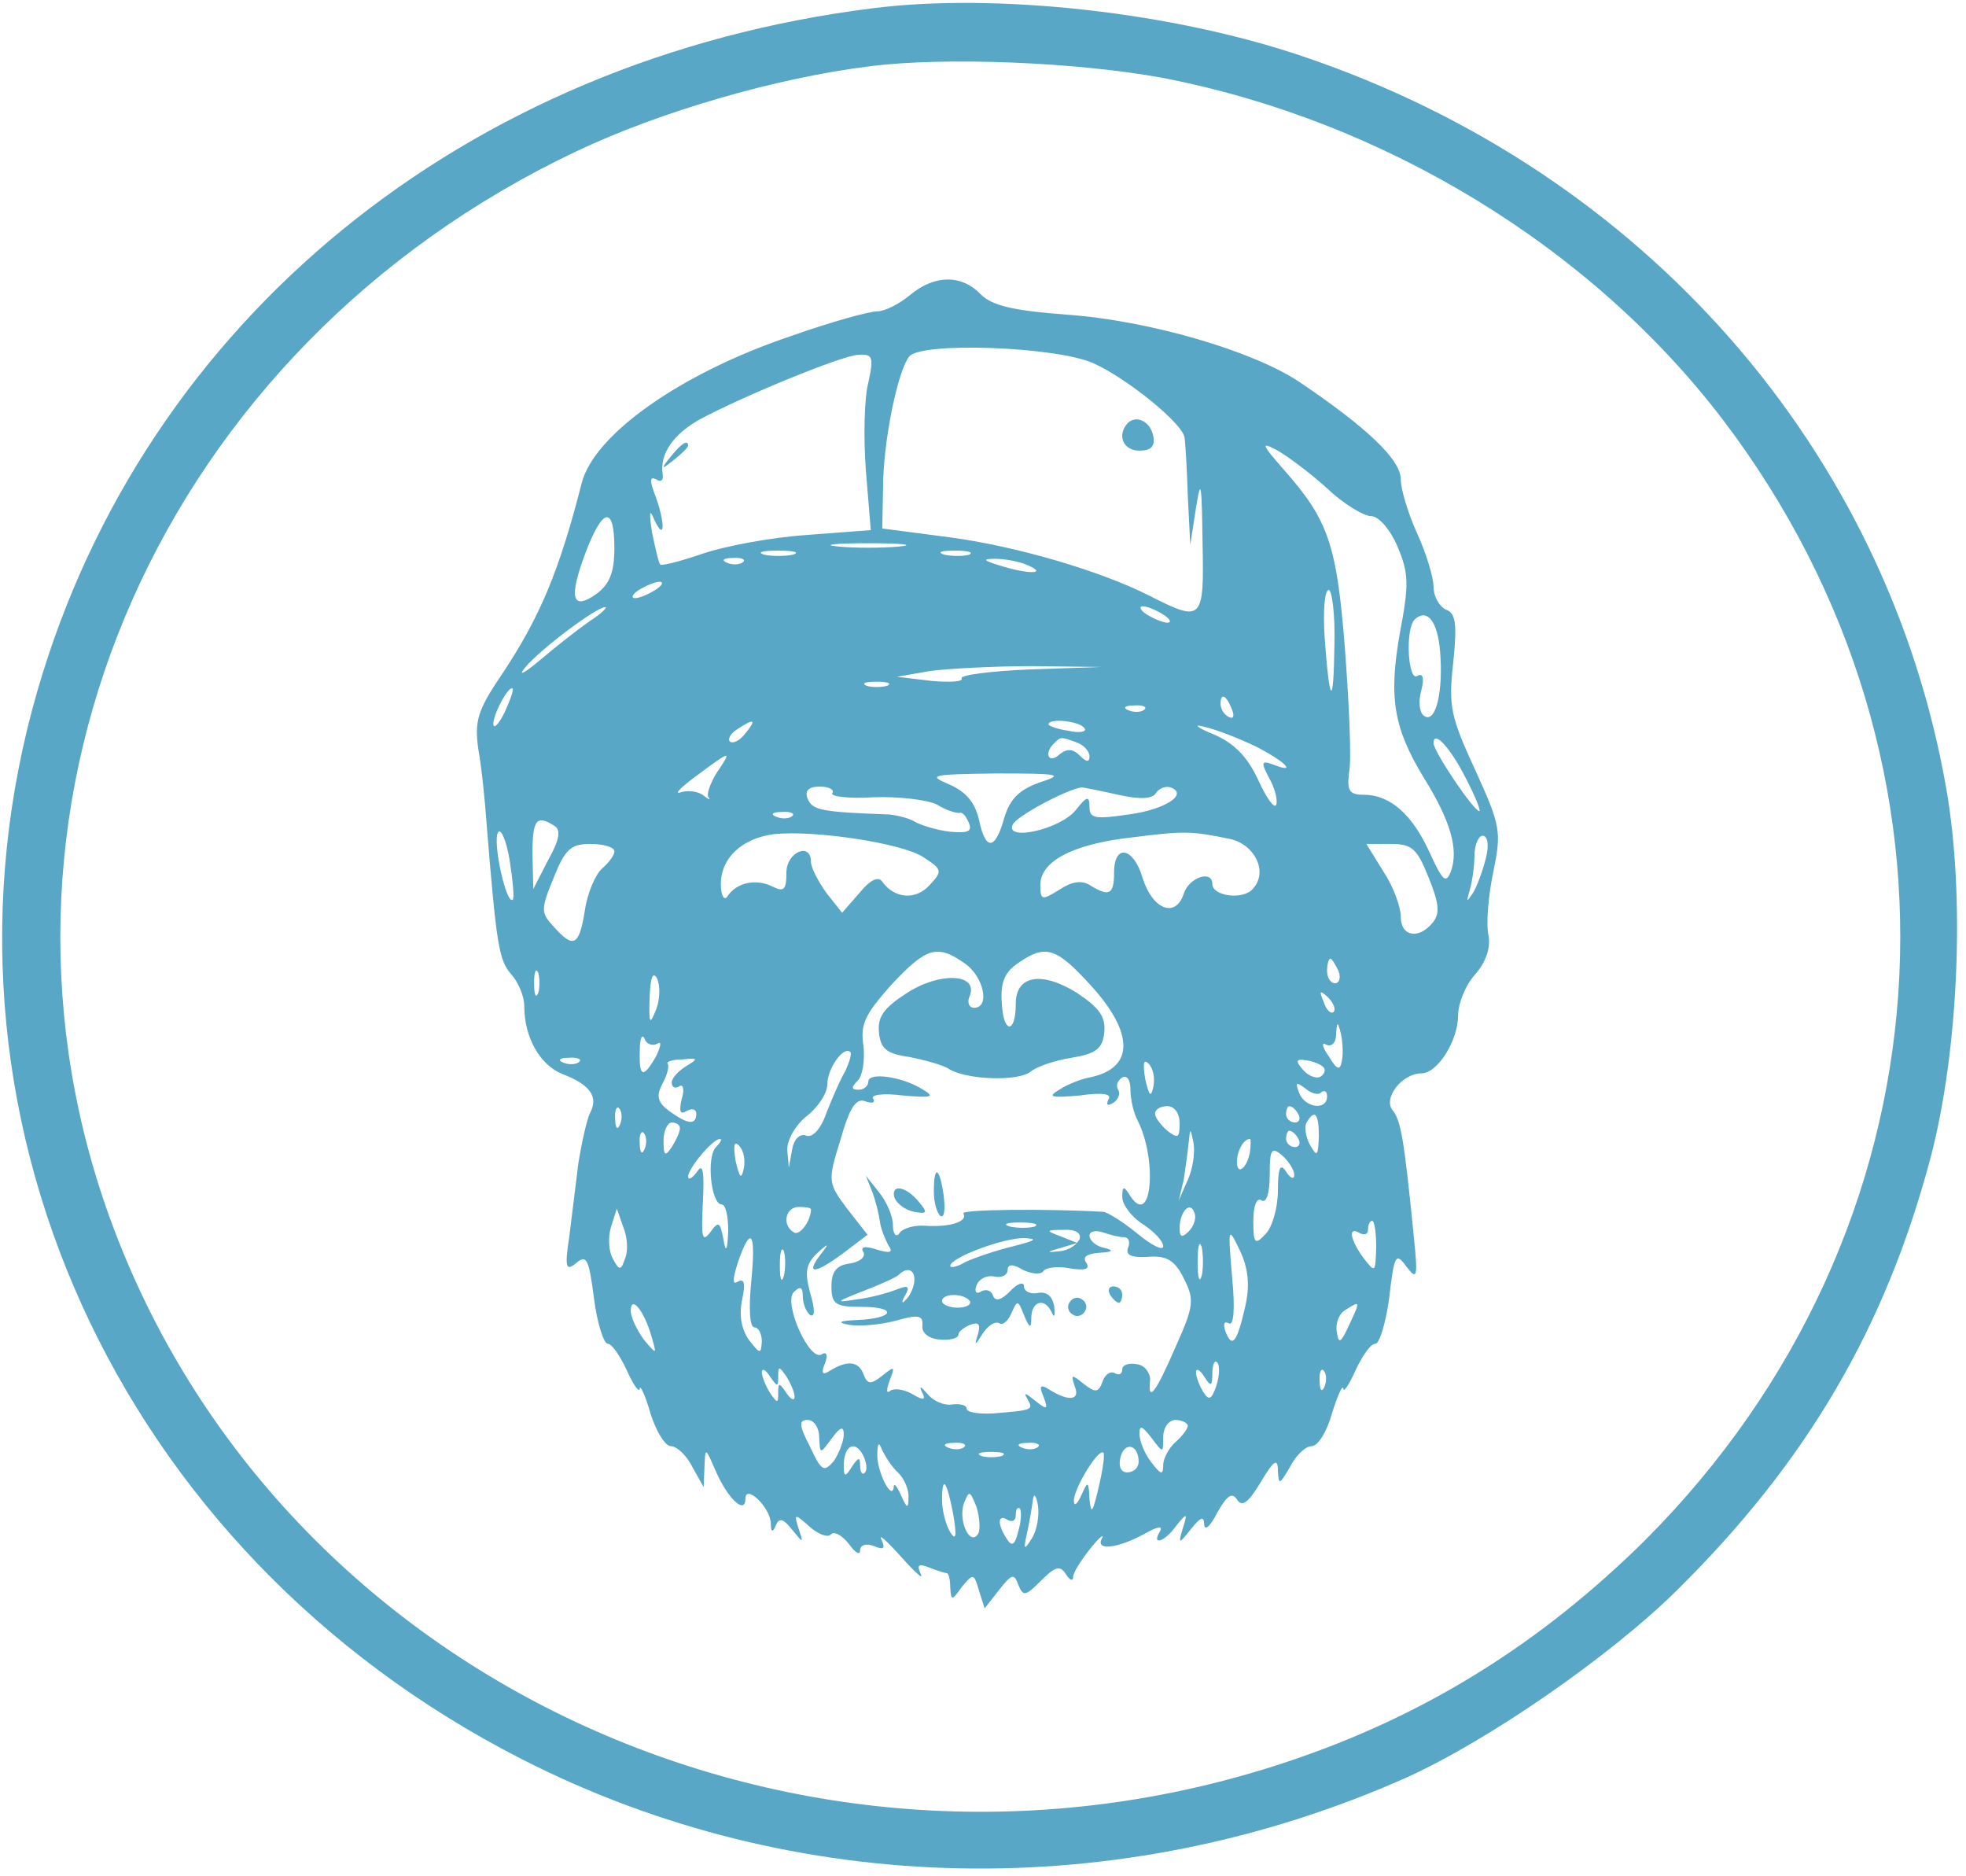 <svg version="1.0" xmlns="http://www.w3.org/2000/svg"
 width="240pt" height="229pt" viewBox="0 0 240 229"
 preserveAspectRatio="xMidYMid meet">

<g transform="translate(0,229) scale(0.1,-0.1)"
fill="#58A7C6" stroke="none">
<path d="M1066 2280 c-498 -62 -889 -381 -1020 -832 -149 -513 95 -1052 591
-1305 333 -170 731 -178 1081 -22 99 45 247 147 329 228 159 157 255 321 310
529 34 130 42 318 19 449 -72 414 -370 754 -785 894 -158 54 -374 78 -525 59z
m353 -85 c270 -52 523 -206 684 -417 321 -422 282 -990 -94 -1367 -127 -126
-269 -215 -437 -271 -595 -199 -1242 103 -1442 675 -175 502 69 1051 573 1290
103 49 245 90 358 104 92 12 255 5 358 -14z"/>
<path d="M1111 1930 c-13 -11 -31 -20 -40 -20 -10 0 -57 -13 -105 -30 -134
-45 -241 -120 -256 -180 -27 -106 -51 -164 -98 -234 -29 -43 -33 -56 -28 -91
4 -22 8 -62 10 -90 12 -148 15 -167 30 -184 9 -10 16 -27 16 -39 0 -38 19 -72
47 -83 34 -13 44 -28 33 -48 -4 -9 -10 -36 -14 -61 -3 -25 -8 -65 -11 -89 -6
-39 -4 -43 9 -32 12 10 15 4 21 -43 4 -31 12 -56 17 -56 5 0 15 -15 23 -32 8
-18 15 -28 16 -23 0 6 7 -8 13 -30 7 -22 18 -40 25 -40 7 0 19 -11 26 -25 l14
-25 1 25 c1 24 1 24 14 -6 15 -34 36 -53 36 -33 0 18 30 -10 31 -30 0 -11 2
-12 6 -3 4 10 9 9 20 -5 14 -17 14 -17 8 1 -6 19 -5 19 13 3 10 -9 22 -14 26
-10 4 5 14 -1 22 -11 8 -11 14 -15 14 -8 0 6 7 9 17 5 12 -5 14 -3 9 8 -4 8 7
-2 24 -21 17 -19 28 -29 24 -21 -5 11 -3 13 10 8 10 -4 20 -7 22 -7 2 0 4 -8
4 -17 1 -17 2 -17 14 0 14 17 15 17 21 -4 l7 -22 18 23 c15 19 18 20 23 6 6
-15 9 -14 28 5 17 17 23 19 30 8 5 -8 9 -9 9 -4 0 6 10 21 21 35 11 14 18 19
14 12 -8 -15 20 -12 54 7 14 8 21 9 17 2 -11 -18 6 -13 20 7 13 16 14 16 8 -3
-6 -20 -5 -20 10 -1 12 15 16 16 16 5 1 -8 8 -1 16 15 12 21 18 25 24 16 6
-10 14 -4 29 21 16 27 21 30 21 14 1 -18 2 -17 15 5 7 14 19 25 26 25 8 0 19
18 25 40 7 22 13 36 14 30 0 -5 7 5 15 23 8 17 18 32 24 32 5 0 13 26 17 57 6
52 8 55 21 37 13 -17 14 -13 9 36 -12 121 -16 143 -26 155 -12 15 12 45 35 45
20 0 45 40 45 71 0 14 9 37 21 50 13 15 19 32 16 48 -3 14 0 49 6 77 10 49 9
56 -22 124 -30 65 -33 78 -27 131 5 48 3 61 -9 65 -8 4 -15 16 -15 28 0 11 -9
41 -20 65 -11 24 -20 54 -20 66 0 24 -41 63 -124 119 -57 38 -184 75 -284 82
-66 5 -91 11 -105 25 -23 24 -56 24 -86 -1z m223 -83 c41 -18 110 -74 112 -91
1 -6 3 -38 4 -71 l3 -60 7 45 c6 38 7 31 8 -42 2 -96 0 -98 -65 -65 -59 30
-161 60 -242 71 l-84 11 1 50 c0 56 18 143 32 160 15 18 178 12 224 -8z m-274
-24 c-5 -19 -6 -67 -3 -107 l6 -73 -79 -6 c-44 -3 -101 -14 -127 -23 -26 -9
-50 -15 -51 -13 -2 2 -6 20 -10 39 -4 26 -3 30 3 15 13 -27 13 -3 1 30 -7 18
-7 24 1 20 6 -4 9 -1 8 6 -4 25 13 49 45 67 52 28 173 78 194 79 17 1 19 -2
12 -34z m560 -129 c20 -19 45 -34 54 -34 9 0 23 -16 32 -37 14 -33 14 -47 3
-105 -14 -79 -8 -116 29 -177 33 -53 43 -88 33 -115 -6 -15 -10 -11 -26 24
-21 46 -48 70 -80 70 -18 0 -21 5 -18 28 3 15 0 81 -5 148 -10 129 -20 159
-75 221 -27 31 -28 34 -9 24 13 -7 41 -28 62 -47z m-870 -73 c0 -30 -6 -44
-22 -56 -30 -21 -34 -5 -13 51 21 55 35 57 35 5z m348 2 c-21 -2 -55 -2 -75 0
-21 2 -4 4 37 4 41 0 58 -2 38 -4z m-130 -10 c-10 -2 -26 -2 -35 0 -10 3 -2 5
17 5 19 0 27 -2 18 -5z m215 0 c-7 -2 -21 -2 -30 0 -10 3 -4 5 12 5 17 0 24
-2 18 -5z m-276 -9 c-3 -3 -12 -4 -19 -1 -8 3 -5 6 6 6 11 1 17 -2 13 -5z
m348 -4 c25 -11 -1 -11 -35 0 -20 6 -21 8 -5 8 11 0 29 -3 40 -8z m-455 -30
c-8 -5 -19 -10 -25 -10 -5 0 -3 5 5 10 8 5 20 10 25 10 6 0 3 -5 -5 -10z m829
-67 c-1 -78 -6 -74 -12 10 -2 31 0 57 5 57 4 0 8 -30 7 -67z m-909 29 c-13 -9
-40 -30 -60 -47 -19 -16 -28 -21 -20 -11 16 21 89 76 99 75 3 0 -5 -8 -19 -17z
m700 8 c8 -5 11 -10 5 -10 -5 0 -17 5 -25 10 -8 5 -10 10 -5 10 6 0 17 -5 25
-10z m338 -45 c4 -48 -5 -88 -19 -79 -6 3 -8 17 -4 31 4 16 2 22 -5 18 -11 -7
-15 57 -3 69 15 14 28 -2 31 -39z m-501 -22 c-48 -2 -86 -7 -83 -11 2 -4 -14
-5 -37 -3 l-42 5 40 7 c22 3 78 6 125 6 l85 -1 -88 -3z m-174 -20 c-7 -2 -19
-2 -25 0 -7 3 -2 5 12 5 14 0 19 -2 13 -5z m-465 -28 c-6 -14 -13 -23 -15 -21
-5 5 15 46 22 46 3 0 -1 -11 -7 -25z m886 -1 c3 -8 2 -12 -4 -9 -6 3 -10 10
-10 16 0 14 7 11 14 -7z m-107 0 c-3 -3 -12 -4 -19 -1 -8 3 -5 6 6 6 11 1 17
-2 13 -5z m-487 -29 c-7 -9 -15 -13 -19 -10 -3 3 1 10 9 15 21 14 24 12 10 -5z
m414 6 c3 -4 -6 -6 -19 -3 -14 2 -25 6 -25 8 0 8 39 4 44 -5z m209 -22 c37
-19 51 -34 21 -22 -14 5 -15 3 -5 -16 7 -12 11 -27 9 -33 -2 -6 -12 8 -22 30
-13 28 -29 45 -55 56 -20 8 -25 13 -11 9 14 -3 42 -14 63 -24z m-219 5 c9 -3
16 -11 16 -17 0 -8 -4 -7 -12 1 -8 8 -15 9 -25 1 -13 -12 -19 2 -6 14 8 8 8 8
27 1z m476 -45 c11 -21 18 -39 16 -39 -7 0 -56 73 -56 83 0 17 21 -6 40 -44z
m-915 8 c-8 -13 -13 -27 -10 -30 3 -4 0 -3 -6 2 -6 5 -19 7 -28 4 -9 -3 0 6
19 20 43 32 44 32 25 4z m394 -12 c-25 -9 -36 -20 -43 -43 -11 -40 -23 -41
-31 -2 -5 21 -16 34 -37 43 -26 11 -21 12 58 13 78 0 84 -1 53 -11z m-253 -13
c-3 -4 20 -7 51 -5 30 1 65 -3 77 -9 11 -7 24 -11 28 -10 3 1 8 -5 11 -13 4
-10 -2 -12 -24 -10 -16 2 -35 8 -42 12 -6 4 -21 8 -32 9 -82 3 -93 5 -99 19
-4 10 1 15 15 15 11 0 18 -4 15 -8z m349 -2 c27 -6 42 -5 46 2 4 6 12 9 18 7
22 -8 -6 -27 -51 -33 -41 -6 -48 -5 -48 9 0 14 -3 14 -17 -4 -19 -23 -85 -38
-77 -18 3 10 65 43 84 46 3 0 23 -4 45 -9z m-398 -26 c-3 -3 -12 -4 -19 -1 -8
3 -5 6 6 6 11 1 17 -2 13 -5z m-290 -12 c8 -5 6 -17 -8 -42 l-18 -35 -1 43 c0
42 5 48 27 34z m-51 -90 c-8 -7 -25 71 -18 82 3 6 10 -9 14 -33 4 -25 6 -47 4
-49z m501 52 c23 -15 24 -17 8 -34 -17 -19 -43 -17 -58 4 -5 7 -15 2 -28 -14
l-21 -24 -19 24 c-10 14 -19 31 -19 38 0 25 -30 12 -30 -13 0 -21 -3 -24 -17
-17 -20 10 -44 5 -55 -12 -4 -6 -8 1 -8 15 0 32 26 56 65 61 50 5 156 -11 182
-28z m375 22 c30 -7 46 -40 28 -60 -11 -15 -50 -10 -50 5 0 18 -29 8 -35 -12
-10 -30 -38 -19 -50 19 -11 38 -35 43 -35 7 0 -27 -6 -30 -30 -15 -10 6 -22 4
-37 -6 -21 -13 -23 -13 -23 6 0 29 40 50 112 58 64 8 71 8 120 -2z m312 -23
c-4 -16 -11 -35 -16 -43 -8 -12 -8 -11 -4 3 3 10 6 30 6 43 0 13 5 24 10 24 6
0 8 -11 4 -27z m-1064 8 c0 -5 -7 -14 -15 -21 -8 -7 -18 -30 -21 -51 -7 -44
-14 -47 -38 -20 -16 17 -16 21 0 60 14 35 21 41 45 41 16 0 29 -4 29 -9z m994
-32 c13 -32 14 -44 5 -55 -17 -21 -39 -17 -39 7 0 12 -9 37 -21 55 l-21 34 30
0 c26 0 32 -6 46 -41z m-566 -105 c23 -16 31 -54 11 -54 -6 0 -9 7 -5 15 10
27 -37 29 -77 3 -28 -18 -36 -29 -34 -48 2 -20 9 -26 37 -30 20 -4 42 -10 49
-15 22 -13 84 -15 99 -3 7 6 30 14 50 17 30 5 38 11 40 31 2 19 -6 30 -33 48
-43 27 -75 22 -75 -13 0 -37 -15 -37 -17 0 -2 25 3 38 19 49 34 24 47 20 89
-26 54 -59 54 -102 -1 -113 -11 -2 -28 -9 -37 -15 -15 -9 -10 -10 25 -7 28 4
40 2 35 -5 -3 -7 -1 -8 6 -4 6 4 9 11 6 16 -3 5 -1 11 5 15 6 3 10 -3 10 -15
0 -12 4 -29 9 -38 24 -48 17 -131 -9 -92 -8 13 -10 13 -10 -1 0 -9 11 -24 25
-33 14 -9 25 -21 25 -27 0 -6 -14 1 -31 15 -17 14 -36 26 -42 27 -70 4 -174 3
-171 -2 6 -10 -17 -17 -46 -15 -14 1 -28 -3 -32 -9 -4 -6 -8 -1 -8 10 0 11 -8
29 -17 40 l-16 20 8 -20 c4 -11 8 -27 9 -35 1 -9 6 -21 10 -29 7 -10 3 -11
-14 -6 -15 5 -20 3 -16 -3 3 -6 -4 -12 -16 -14 -17 -2 -23 -10 -23 -28 0 -22
5 -25 37 -25 44 0 40 -14 -5 -16 -23 -1 -26 -3 -10 -6 12 -2 37 0 56 5 28 8
34 7 33 -6 -1 -9 8 -16 22 -17 12 -1 22 2 22 6 0 4 7 9 14 12 11 4 13 1 10
-11 -5 -15 -4 -15 6 1 6 9 15 15 20 12 4 -3 11 3 15 13 7 16 8 15 15 -3 7 -17
9 -17 9 -2 1 20 17 23 25 5 3 -7 4 -4 3 7 -2 13 -9 19 -20 17 -9 -2 -17 2 -17
8 0 6 -8 4 -17 -6 -11 -11 -18 -13 -21 -5 -2 6 -8 8 -14 5 -6 -4 -9 -1 -6 7 3
8 12 13 22 11 9 -2 16 2 16 8 0 7 6 8 19 0 11 -5 22 -6 25 -1 3 4 18 6 32 3
19 -3 25 -1 20 7 -5 7 1 11 16 12 17 1 18 3 6 6 -10 2 -18 9 -18 15 0 5 7 7
16 4 9 -3 20 -6 26 -6 6 0 8 -6 5 -13 -3 -9 4 -12 24 -11 23 2 33 -4 44 -26
13 -26 13 -33 -10 -84 -25 -58 -34 -68 -31 -40 0 9 -7 18 -16 19 -10 2 -18 -1
-18 -6 0 -6 -4 -8 -9 -5 -5 3 -12 -1 -15 -10 -5 -14 -9 -14 -23 -3 -15 12 -16
12 -11 -3 7 -17 -7 -19 -31 -4 -11 7 -13 5 -7 -9 6 -16 4 -16 -11 -4 -11 9
-14 10 -9 2 8 -14 7 -14 -41 -18 -18 -1 -33 1 -33 6 0 4 -8 6 -17 5 -10 -2
-24 4 -31 13 -8 9 -10 10 -7 3 6 -11 3 -12 -12 -3 -11 6 -23 7 -27 3 -4 -3 -4
2 0 13 7 18 6 18 -9 6 -14 -11 -18 -11 -23 2 -6 16 -20 17 -41 4 -9 -6 -11 -3
-6 9 4 10 2 15 -4 11 -15 -9 -47 63 -34 76 8 8 11 6 11 -5 0 -9 4 -19 9 -23 6
-3 6 7 0 27 -7 26 -5 35 8 48 15 14 16 13 4 -2 -18 -24 -6 -23 29 3 l29 22
-25 32 c-23 31 -24 33 -8 84 11 39 19 51 30 47 8 -3 13 -2 10 3 -4 5 13 7 36
4 35 -3 40 -2 25 7 -25 16 -67 22 -67 10 0 -5 -5 -10 -12 -10 -9 0 -9 3 -1 11
6 6 9 25 7 43 -4 26 2 38 34 74 43 46 56 50 90 26z m456 -9 c3 -8 1 -15 -4
-15 -6 0 -10 7 -10 15 0 8 2 15 4 15 2 0 6 -7 10 -15z m-977 -27 c-3 -7 -5 -2
-5 12 0 14 2 19 5 13 2 -7 2 -19 0 -25z m144 -20 c-8 -20 -9 -18 -8 15 1 24 4
32 9 23 4 -8 4 -25 -1 -38z m827 -3 c-3 -3 -9 2 -12 12 -6 14 -5 15 5 6 7 -7
10 -15 7 -18z m10 -60 c-2 -12 -6 -11 -16 6 -8 11 -9 18 -3 14 6 -3 12 2 12
12 1 17 2 17 6 1 2 -10 3 -25 1 -33z m-836 21 c6 4 5 -2 -1 -15 -16 -28 -21
-26 -20 7 0 15 3 21 6 14 2 -6 9 -9 15 -6z m230 -33 c-6 -10 -16 -33 -23 -51
-7 -20 -17 -31 -25 -28 -7 3 -15 -4 -17 -17 l-4 -22 -2 22 c0 12 10 30 24 41
14 11 25 28 25 39 0 19 20 47 28 39 2 -2 -1 -12 -6 -23z m-325 11 c-3 -3 -12
-4 -19 -1 -8 3 -5 6 6 6 11 1 17 -2 13 -5z m131 -5 c-10 -6 -18 -15 -18 -20 0
-6 4 -8 9 -5 5 4 7 -4 3 -16 -3 -14 -2 -19 6 -14 7 4 12 2 12 -3 0 -15 -11
-13 -33 3 -15 11 -16 19 -8 34 6 11 8 21 6 24 -2 2 6 5 18 5 19 2 20 1 5 -8z
m570 -25 c-3 -14 -5 -12 -10 9 -3 19 -2 25 4 19 6 -6 8 -18 6 -28z m207 24 c4
-3 2 -9 -3 -12 -5 -3 -15 1 -21 8 -10 11 -9 14 3 12 9 -1 18 -5 21 -8z m-2
-31 c4 3 7 1 7 -5 0 -18 -27 -14 -34 4 -5 13 -4 14 7 6 8 -7 17 -9 20 -5z
m-856 -39 c-3 -8 -6 -5 -6 6 -1 11 2 17 5 13 3 -3 4 -12 1 -19z m683 1 c0 -18
-2 -19 -15 -9 -8 7 -15 16 -15 21 0 5 7 9 15 9 9 0 15 -9 15 -21z m145 11 c3
-5 1 -10 -4 -10 -6 0 -11 5 -11 10 0 6 2 10 4 10 3 0 8 -4 11 -10z m25 -27
c-1 -24 -2 -26 -11 -10 -5 9 -7 22 -4 27 10 17 15 11 15 -17z m-780 10 c0 -5
-5 -15 -10 -23 -8 -12 -10 -11 -10 8 0 12 5 22 10 22 6 0 10 -3 10 -7z m-43
-25 c-3 -8 -6 -5 -6 6 -1 11 2 17 5 13 3 -3 4 -12 1 -19z m663 -38 l-11 -25 6
25 c2 14 5 34 6 45 2 19 2 19 6 0 2 -12 -1 -32 -7 -45z m135 50 c3 -5 1 -10
-4 -10 -6 0 -11 5 -11 10 0 6 2 10 4 10 3 0 8 -4 11 -10z m-711 -10 c-12 -12
-6 -70 7 -70 5 0 8 -15 8 -32 -1 -25 -3 -28 -6 -10 -4 21 -6 22 -16 8 -10 -13
-11 -6 -9 36 2 39 0 49 -7 38 -6 -8 -11 -11 -11 -6 0 10 30 46 39 46 3 0 0 -5
-5 -10z m34 -26 c-3 -14 -5 -12 -10 9 -3 19 -2 25 4 19 6 -6 8 -18 6 -28z
m618 21 c-3 -20 -16 -31 -16 -13 0 13 8 28 16 28 1 0 1 -7 0 -15z m54 -29 c0
-6 -5 -4 -10 4 -7 11 -10 5 -10 -23 0 -21 -7 -45 -15 -53 -13 -14 -15 -12 -15
16 0 18 4 29 10 25 6 -4 10 9 10 31 0 31 2 35 15 24 8 -7 15 -18 15 -24z
m-590 -42 c0 -14 -14 -33 -21 -28 -15 9 -10 31 6 31 8 0 15 -1 15 -3z m461
-27 c-8 -8 -11 -7 -11 4 0 20 13 34 18 19 3 -7 -1 -17 -7 -23z m-688 -33 c-5
-15 -7 -15 -15 0 -5 9 -6 26 -2 39 l7 22 8 -23 c5 -12 6 -29 2 -38z m500 39
c-7 -2 -21 -2 -30 0 -10 3 -4 5 12 5 17 0 24 -2 18 -5z m417 -25 c-1 -31 -1
-32 -15 -14 -17 23 -20 40 -5 31 6 -3 10 -1 10 4 0 6 2 11 5 11 3 0 5 -15 5
-32z m-362 10 c-3 -7 -13 -14 -24 -15 -17 -2 -17 -1 1 4 l20 6 -20 8 c-19 7
-18 8 3 8 15 1 22 -4 20 -11z m202 -83 c-10 -44 -16 -51 -24 -30 -3 9 -2 13 4
10 6 -4 8 17 4 57 -5 61 -5 62 10 31 10 -22 12 -42 6 -68z m-603 30 c-3 -31
-2 -55 4 -55 5 0 9 -8 9 -17 -1 -16 -2 -16 -16 2 -9 13 -12 30 -8 49 4 19 3
26 -5 22 -7 -5 -7 2 0 24 16 46 22 36 16 -25z m320 44 c-21 -5 -47 -14 -58
-19 -10 -6 -19 -8 -19 -5 0 10 64 34 90 34 18 -1 14 -3 -13 -10z m230 -36 c-3
-10 -5 -2 -5 17 0 19 2 27 5 18 2 -10 2 -26 0 -35z m-510 0 c-3 -10 -5 -4 -5
12 0 17 2 24 5 18 2 -7 2 -21 0 -30z m159 -8 c-1 -8 -6 -18 -11 -22 -4 -5 -5
-2 0 6 6 11 4 13 -11 7 -10 -4 -32 -10 -49 -12 -26 -4 -25 -3 8 10 21 8 41 17
44 20 11 11 21 6 19 -9z m68 -23 c2 -4 -4 -8 -15 -8 -10 0 -19 4 -19 8 0 10
27 10 34 0z m-389 -42 c7 -24 7 -24 -9 -5 -8 11 -16 27 -16 35 0 20 16 1 25
-30z m852 13 c-10 -22 -13 -24 -15 -9 -2 10 2 22 10 27 19 12 19 12 5 -18z
m-162 -74 c-6 -17 -9 -19 -16 -8 -5 8 -9 19 -9 24 0 6 5 3 10 -5 8 -13 10 -12
10 4 0 11 3 17 6 13 3 -3 3 -15 -1 -28z m-535 11 c0 13 1 13 10 0 5 -8 10 -19
10 -25 0 -5 -5 -3 -10 5 -9 13 -10 13 -10 0 0 -13 -1 -13 -10 0 -5 8 -10 20
-10 25 0 6 5 3 10 -5 9 -13 10 -13 10 0z m667 -12 c-3 -8 -6 -5 -6 6 -1 11 2
17 5 13 3 -3 4 -12 1 -19z m-617 -62 c1 -21 1 -21 15 -2 11 15 15 16 15 5 0
-8 -6 -23 -12 -32 -12 -14 -15 -13 -29 17 -14 27 -14 33 -3 33 8 0 14 -10 14
-21z m450 14 c0 -4 -7 -13 -15 -20 -8 -7 -15 -20 -15 -28 0 -13 -3 -12 -15 4
-8 10 -14 26 -14 34 0 11 3 10 14 -4 15 -20 15 -20 15 0 0 12 7 21 15 21 8 0
15 -4 15 -7z m-394 -57 c-3 -4 -6 0 -6 8 0 11 -2 11 -10 -1 -8 -13 -10 -13
-10 1 0 24 13 32 23 14 5 -9 6 -19 3 -22z m41 -1 c7 -7 13 -21 12 -30 0 -14
-2 -13 -9 3 -5 11 -9 16 -9 10 -2 -18 -21 20 -20 40 0 14 2 16 6 5 4 -8 12
-21 20 -28z m80 32 c-3 -3 -12 -4 -19 -1 -8 3 -5 6 6 6 11 1 17 -2 13 -5z m90
0 c-3 -3 -12 -4 -19 -1 -8 3 -5 6 6 6 11 1 17 -2 13 -5z m123 -18 c0 -7 -6
-13 -14 -13 -8 0 -11 8 -8 19 5 19 22 15 22 -6z m-167 7 c-7 -2 -19 -2 -25 0
-7 3 -2 5 12 5 14 0 19 -2 13 -5z m118 -39 c-7 -30 -9 -33 -11 -14 -1 23 -2
23 -10 5 -5 -11 -9 -14 -9 -7 -1 14 30 65 36 59 2 -2 -1 -22 -6 -43z m-177
-34 c4 -25 3 -31 -4 -20 -5 8 -10 26 -10 39 0 32 6 24 14 -19z m30 -22 c-10
-16 -25 17 -17 38 6 15 7 15 15 -5 4 -13 5 -28 2 -33z m66 -5 c-10 -16 -11
-15 -6 7 3 14 6 32 7 40 1 8 4 5 6 -7 2 -12 -1 -30 -7 -40z m-17 8 c-4 -17 -8
-19 -14 -9 -12 18 -11 31 1 23 6 -3 10 -1 10 6 0 7 2 10 5 8 2 -3 2 -15 -2
-28z"/>
<path d="M1377 1774 c-14 -15 -6 -34 14 -34 14 0 19 5 17 17 -3 18 -20 27 -31
17z"/>
<path d="M819 1733 c-13 -16 -12 -17 4 -4 9 7 17 15 17 17 0 8 -8 3 -21 -13z"/>
<path d="M1140 836 c0 -14 4 -27 8 -30 5 -3 6 8 4 25 -5 35 -12 38 -12 5z"/>
<path d="M1092 828 c3 -7 13 -15 24 -17 16 -3 17 -1 5 13 -16 19 -34 21 -29 4z"/>
<path d="M1355 710 c3 -5 8 -10 11 -10 2 0 4 5 4 10 0 6 -5 10 -11 10 -5 0 -7
-4 -4 -10z"/>
<path d="M1306 701 c-4 -5 -2 -12 3 -15 5 -4 12 -2 15 3 4 5 2 12 -3 15 -5 4
-12 2 -15 -3z"/>
</g>
</svg>